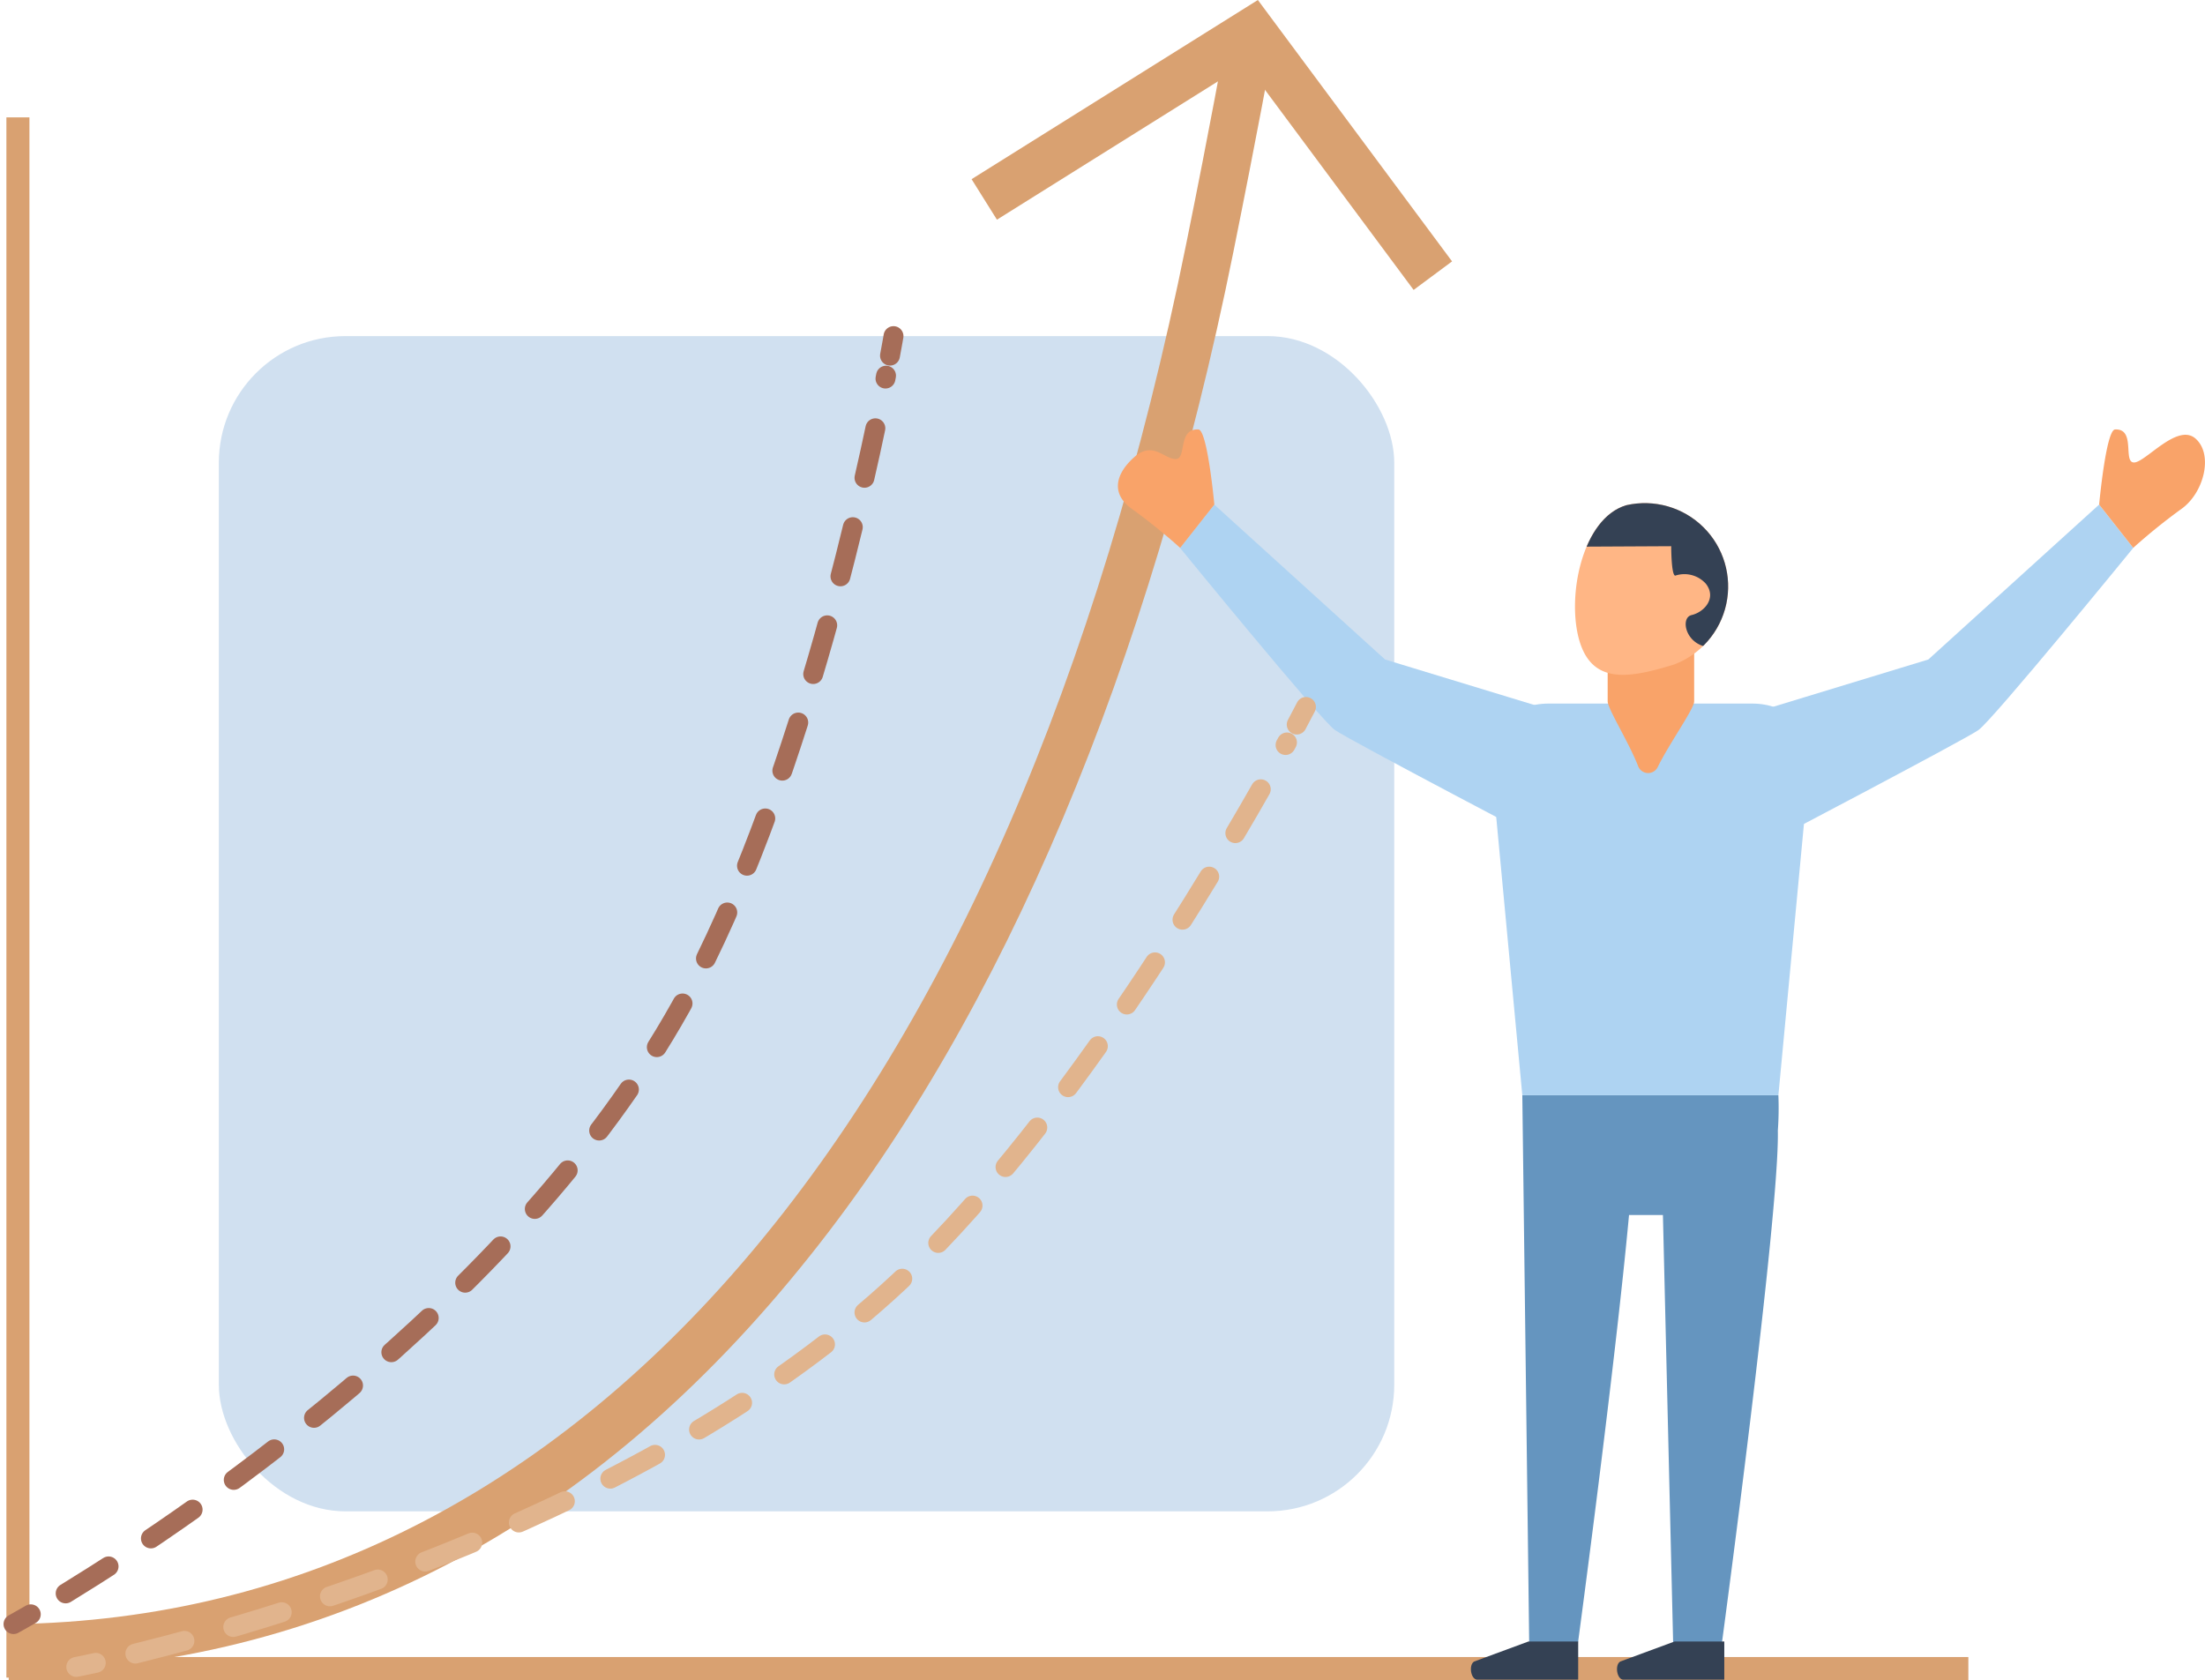 <svg xmlns="http://www.w3.org/2000/svg" xmlns:xlink="http://www.w3.org/1999/xlink" width="221.701" height="168.944" viewBox="0 0 221.701 168.944">
  <defs>
    <clipPath id="clip-path">
      <path id="Trazado_111956" data-name="Trazado 111956" d="M213.83,139.439c1.315,4.434,5.027,3.761,9.461,2.405a8.379,8.379,0,0,0-4.747-16.036C214.1,127.123,212.523,135,213.83,139.439Z" transform="translate(-213.386 -125.597)" fill="#ffb685"/>
    </clipPath>
  </defs>
  <g id="Capa_2" data-name="Capa 2" transform="translate(0.643)">
    <g id="Grupo_60408" data-name="Grupo 60408" transform="translate(0 0)">
      <rect id="Rectángulo_8584" data-name="Rectángulo 8584" width="118.18" height="118.18" rx="12.73" transform="translate(21.36 33.797)" fill="#d0e0f0"/>
      <rect id="Rectángulo_8585" data-name="Rectángulo 8585" width="2.317" height="156.892" transform="translate(0 11.803)" fill="#d9a171"/>
      <rect id="Rectángulo_8586" data-name="Rectángulo 8586" width="197.031" height="2.317" transform="translate(0.233 166.626)" fill="#d9a171"/>
      <path id="Trazado_111949" data-name="Trazado 111949" d="M17.644,231.652l-.064-4.811c57.266-.818,100.284-51.461,117.924-138.859,2.405-11.835,3.9-20.214,3.921-20.3l4.731.858c0,.08-1.539,8.507-3.937,20.39-8.387,41.558-23.068,76.413-42.5,100.8C75.993,217.075,49.043,231.2,17.644,231.652Z" transform="translate(-16.866 -63.527)" fill="#d9a171"/>
      <path id="Trazado_111950" data-name="Trazado 111950" d="M182.165,91.654,165.287,68.931,140.27,84.59l-2.55-4.073L166.505,62.5,186.03,88.784Z" transform="translate(-40.676 -62.5)" fill="#d9a171"/>
      <g id="Grupo_60407" data-name="Grupo 60407" transform="translate(111.753 43.183)">
        <path id="Trazado_111951" data-name="Trazado 111951" d="M232.526,199.86H206.78l.69,55h4.915s3.72-27.671,5.124-42.962h3.408l1.026,42.962h4.915s5.805-43.138,5.613-51.453A31.174,31.174,0,0,0,232.526,199.86Z" transform="translate(-166.115 -132.905)" fill="#6595bf"/>
        <path id="Trazado_111952" data-name="Trazado 111952" d="M231.728,190.125H205.982l-3.207-34.2c-.289-2.79,2.405-5.188,5.837-5.188h20.5c3.424,0,6.126,2.405,5.837,5.188Z" transform="translate(-165.317 -123.17)" fill="#aed3f2"/>
        <path id="Trazado_111953" data-name="Trazado 111953" d="M220.551,155.482a1.074,1.074,0,0,0,1.964.08c1.147-2.349,3.664-5.861,3.664-6.6v-5.051c0-1.139-1.7-1.042-2.718-1.042H220.2c-1.01,0-2.718.922-2.718,2.069v4.009C217.48,149.693,219.645,153.133,220.551,155.482Z" transform="translate(-168.236 -121.61)" fill="#f9a369"/>
        <g id="Grupo_60406" data-name="Grupo 60406" transform="translate(45.962 7.409)">
          <path id="Trazado_111954" data-name="Trazado 111954" d="M213.83,139.439c1.315,4.434,5.027,3.761,9.461,2.405a8.379,8.379,0,0,0-4.747-16.036C214.1,127.123,212.523,135,213.83,139.439Z" transform="translate(-213.386 -125.597)" fill="#ffb685"/>
          <g id="Grupo_60405" data-name="Grupo 60405" clip-path="url(#clip-path)">
            <path id="Trazado_111955" data-name="Trazado 111955" d="M221.7,129.355s0,2.959.409,2.959a2.9,2.9,0,0,1,3.063.8c1.123,1.411-.1,2.854-1.427,3.167s-.409,3.769,2.75,3.159,4.29-8.018,2.654-10.913-6.84-6.022-8.676-5.821-13.944,6.727-13.944,6.727Z" transform="translate(-212.027 -125.022)" fill="#344154"/>
          </g>
        </g>
        <path id="Trazado_111957" data-name="Trazado 111957" d="M203.261,147.084l-18.787-5.725L167.3,125.78l-3.44,4.354s14.12,17.3,15.579,18.322,22.675,12.14,22.675,12.14Z" transform="translate(-157.609 -118.224)" fill="#aed3f2"/>
        <path id="Trazado_111958" data-name="Trazado 111958" d="M206.12,268.36h5V272.2H200.98c-.665,0-.9-1.507-.313-1.828Z" transform="translate(-164.837 -146.48)" fill="#344154"/>
        <path id="Trazado_111959" data-name="Trazado 111959" d="M224.44,268.36h5V272.2H219.3c-.666,0-.9-1.507-.313-1.828Z" transform="translate(-168.468 -146.48)" fill="#344154"/>
        <path id="Trazado_111960" data-name="Trazado 111960" d="M165.763,123.912s-.69-7.505-1.6-7.553c-2.117-.112-1.147,2.975-2.293,2.975s-2.285-1.828-4.121-.224-2.518,3.664-.232,5.268a58.133,58.133,0,0,1,4.811,3.889Z" transform="translate(-156.064 -116.356)" fill="#f9a369"/>
        <path id="Trazado_111961" data-name="Trazado 111961" d="M234.26,147.084l18.787-5.725,17.175-15.579,3.432,4.354s-14.112,17.3-15.571,18.322-22.675,12.14-22.675,12.14Z" transform="translate(-171.561 -118.224)" fill="#aed3f2"/>
        <path id="Trazado_111962" data-name="Trazado 111962" d="M279.11,123.912s.69-7.505,1.6-7.553c2.117-.112.762,3.32,1.908,3.32s4.354-4.009,6.182-2.405.842,5.5-1.451,7.1a59.728,59.728,0,0,0-4.811,3.889Z" transform="translate(-180.449 -116.356)" fill="#f9a369"/>
      </g>
    </g>
    <g id="Grupo_60409" data-name="Grupo 60409" transform="translate(0.713 33.797)">
      <path id="Trazado_111963" data-name="Trazado 111963" d="M17.58,265.936s.617-.337,1.74-.986" transform="translate(-17.58 -136.418)" fill="none" stroke="#a66d58" stroke-linecap="round" stroke-miterlimit="10" stroke-width="2"/>
      <path id="Trazado_111964" data-name="Trazado 111964" d="M24.12,232.064C37.294,224,71.8,200.793,87.5,170.212c10.792-21,17.087-50.1,19.107-60.6" transform="translate(-18.876 -105.633)" fill="none" stroke="#a66d58" stroke-linecap="round" stroke-miterlimit="10" stroke-width="2" stroke-dasharray="5.1 5.1"/>
      <path id="Trazado_111965" data-name="Trazado 111965" d="M127.49,106.614c.241-1.267.353-1.964.353-1.964" transform="translate(-39.362 -104.65)" fill="none" stroke="#a66d58" stroke-linecap="round" stroke-miterlimit="10" stroke-width="2"/>
    </g>
    <g id="Grupo_60410" data-name="Grupo 60410" transform="translate(7.024 71.089)">
      <path id="Trazado_111966" data-name="Trazado 111966" d="M25.45,271.449s.7-.128,1.964-.409" transform="translate(-25.45 -174.918)" fill="none" stroke="#e1b48d" stroke-linecap="round" stroke-miterlimit="10" stroke-width="2"/>
      <path id="Trazado_111967" data-name="Trazado 111967" d="M32.86,247.234c14.994-3.7,54.933-15.355,79.172-39.7C128.693,190.8,143.519,165,148.651,155.61" transform="translate(-26.919 -152.042)" fill="none" stroke="#e1b48d" stroke-linecap="round" stroke-miterlimit="10" stroke-width="2" stroke-dasharray="5.1 5.1"/>
      <path id="Trazado_111968" data-name="Trazado 111968" d="M178.49,152.932c.609-1.147.93-1.772.93-1.772" transform="translate(-55.78 -151.16)" fill="none" stroke="#e1b48d" stroke-linecap="round" stroke-miterlimit="10" stroke-width="2"/>
    </g>
  </g>
</svg>
